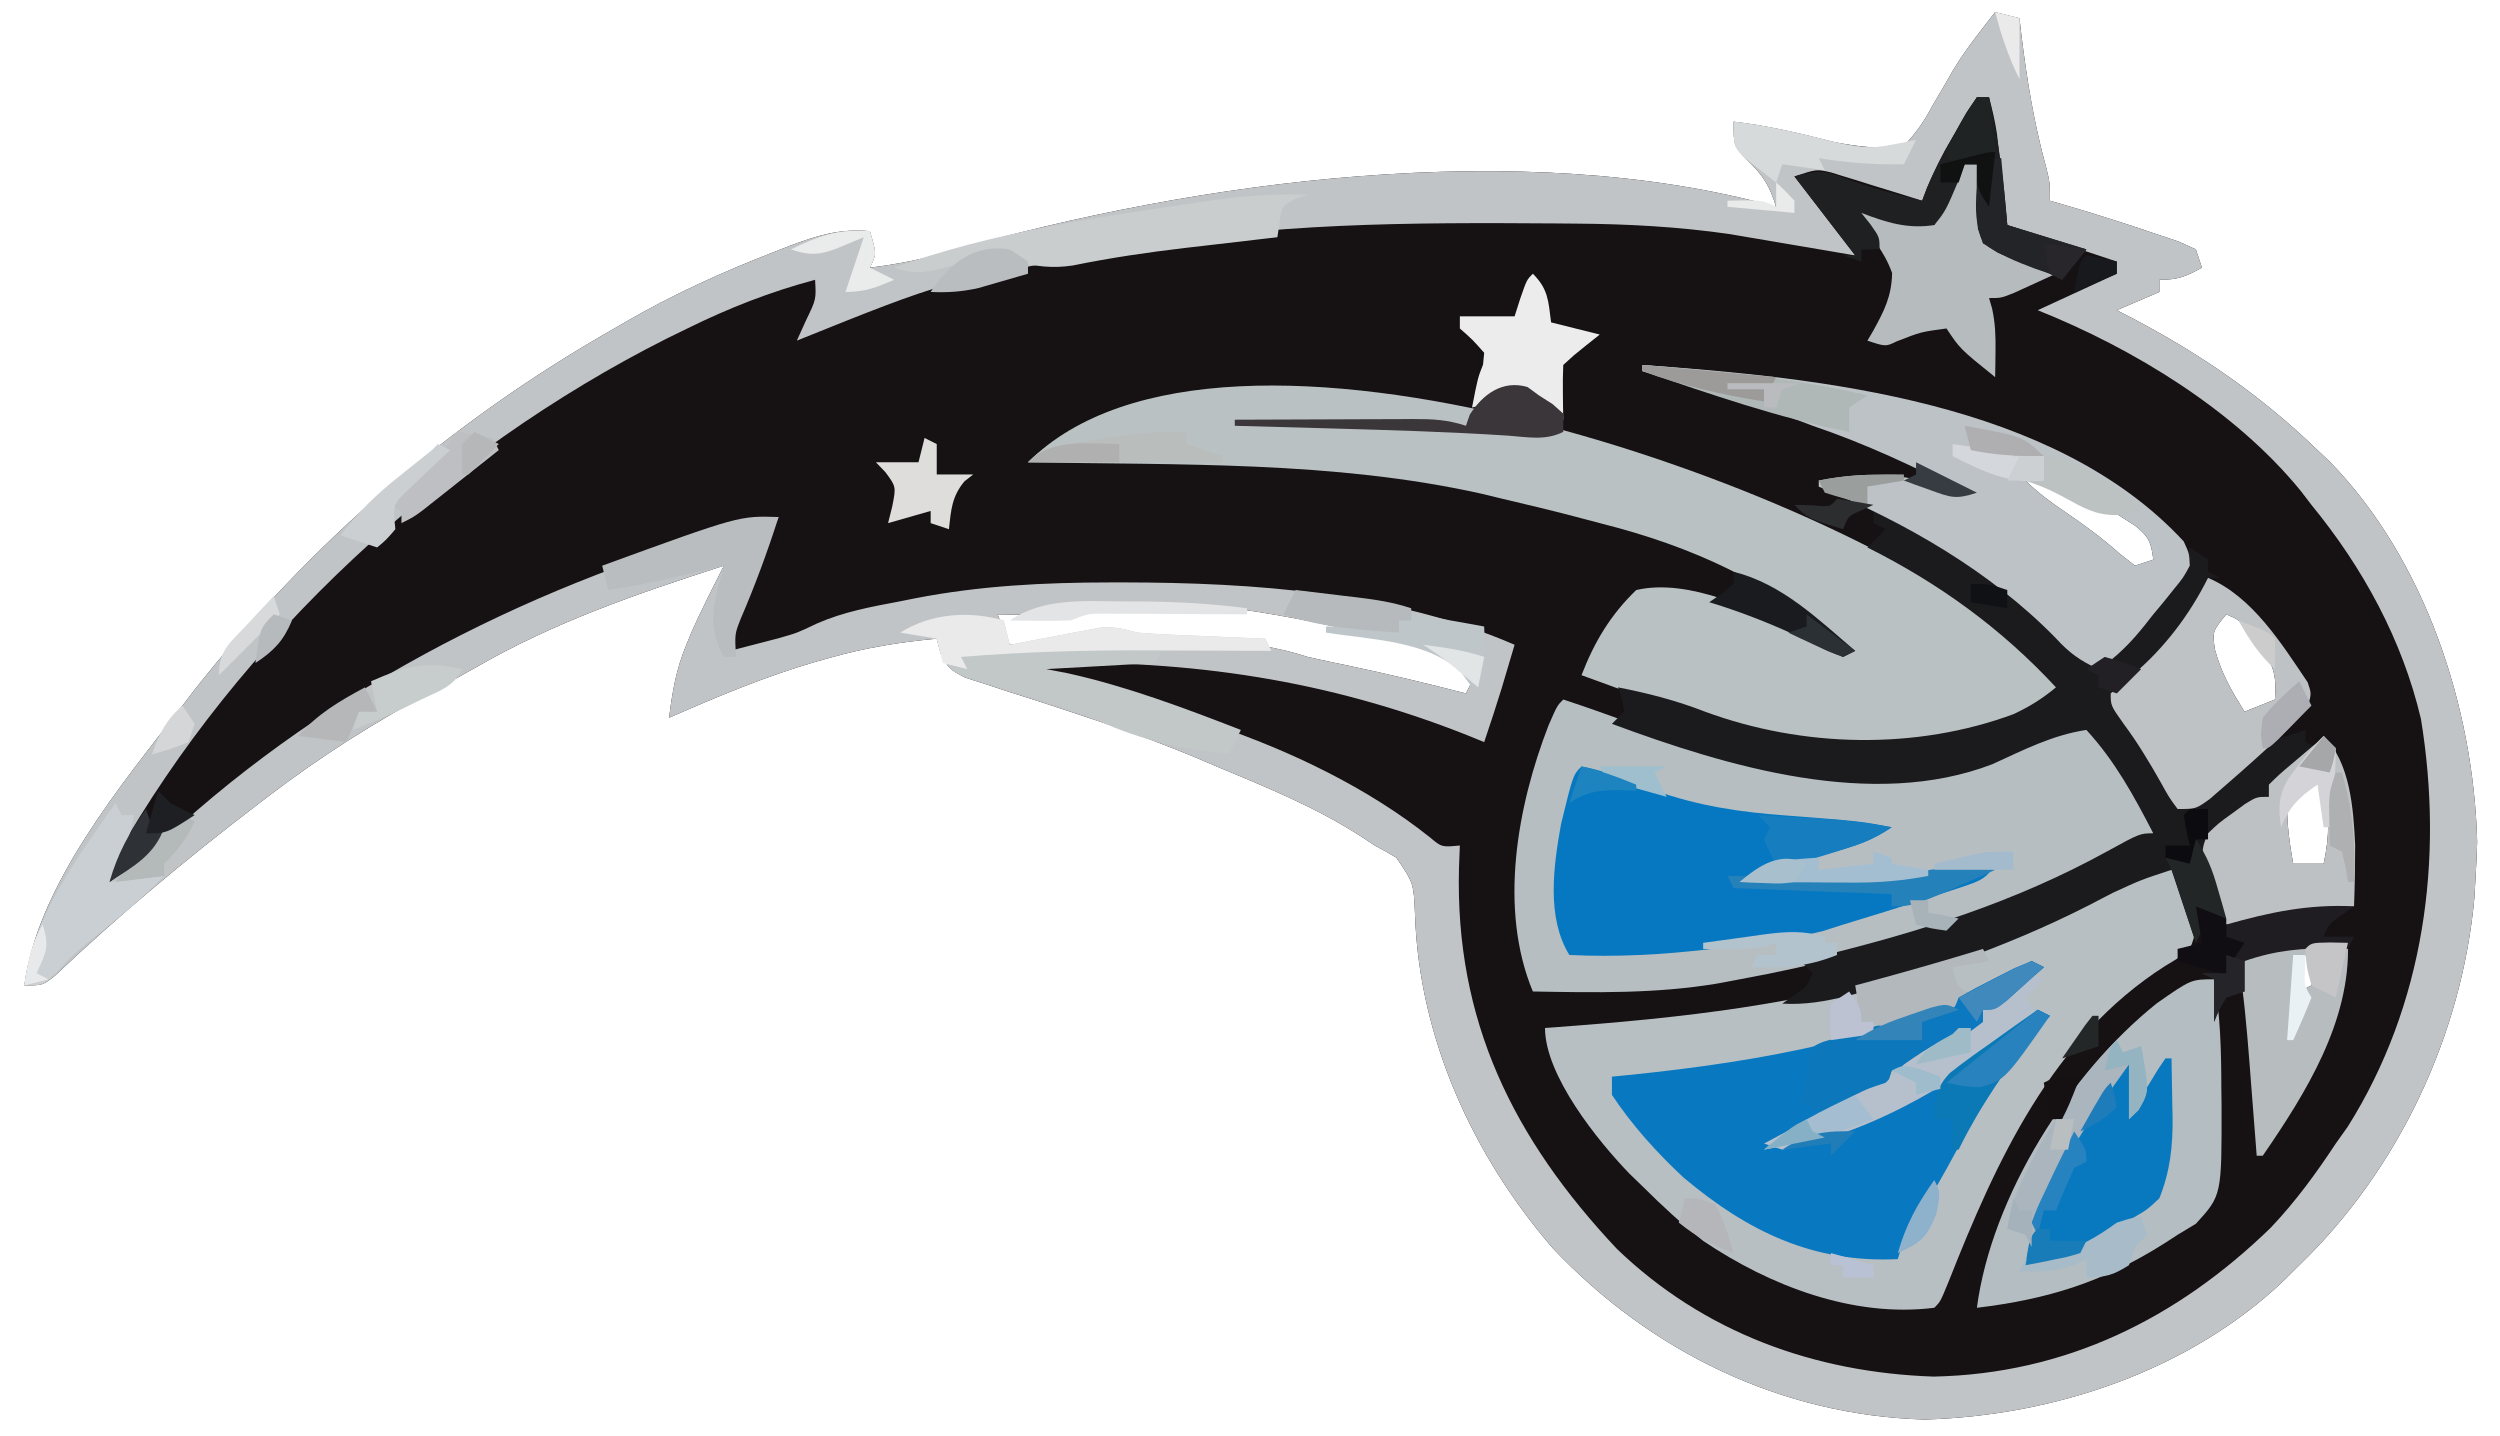 <?xml version="1.0" encoding="UTF-8"?>
<svg version="1.1" xmlns="http://www.w3.org/2000/svg" width="411" height="236">
<path d="M0 0 C1.98 0.495 1.98 0.495 4 1 C4.11 1.944 4.219 2.887 4.332 3.859 C5.248 11.28 6.42 18.383 8.414 25.609 C9 28 9 28 9 31 C9.559 31.159 10.119 31.317 10.695 31.48 C16.024 33.031 21.309 34.711 26.562 36.5 C27.76 36.902 28.958 37.304 30.191 37.719 C31.118 38.142 32.045 38.564 33 39 C33.33 39.99 33.66 40.98 34 42 C31.353 43.461 30.106 44 27 44 C27 44.66 27 45.32 27 46 C24.69 46.99 22.38 47.98 20 49 C20.822 49.424 21.645 49.848 22.492 50.285 C33.858 56.257 43.72 63.042 53 72 C53.678 72.641 54.356 73.281 55.055 73.941 C70.713 90.008 78.661 114.347 79.25 136.375 C79.198 138.251 79.112 140.126 79 142 C78.932 143.178 78.863 144.356 78.793 145.57 C76.754 168.116 66.284 190.341 50 206 C49.175 206.821 48.35 207.642 47.5 208.488 C31.929 223.335 9.779 230.75 -11.562 231.375 C-35.158 230.704 -56.606 220.241 -72.688 203.25 C-85.883 188.004 -94.719 168.554 -95.375 148.312 C-95.593 143.198 -95.593 143.198 -98.438 139 C-99.602 138.293 -100.793 137.63 -102 137 C-102.679 136.549 -103.359 136.098 -104.059 135.633 C-111.556 130.752 -119.774 127.429 -128 124 C-129.103 123.529 -130.207 123.059 -131.344 122.574 C-137.599 119.98 -143.887 117.686 -150.32 115.578 C-151.645 115.139 -152.97 114.7 -154.294 114.261 C-156.948 113.382 -159.608 112.529 -162.274 111.69 C-163.5 111.286 -164.725 110.881 -165.988 110.465 C-167.097 110.11 -168.206 109.756 -169.349 109.39 C-172 108 -172 108 -173.376 105.346 C-173.582 104.572 -173.788 103.798 -174 103 C-180.038 103.559 -185.67 104.475 -191.5 106.125 C-192.261 106.337 -193.022 106.55 -193.806 106.768 C-202.139 109.186 -210.066 112.515 -218 116 C-217.486 111.76 -216.835 108.006 -215.188 104.062 C-214.872 103.29 -214.556 102.518 -214.23 101.723 C-212.591 98.095 -210.802 94.549 -209 91 C-223.257 95.602 -236.976 100.294 -249.959 107.832 C-252.133 109.076 -254.332 110.261 -256.543 111.438 C-266.242 116.632 -275.264 122.316 -284 129 C-284.866 129.659 -284.866 129.659 -285.749 130.332 C-297.279 139.157 -308.44 148.424 -318.977 158.418 C-321 160 -321 160 -324 160 C-321.767 143.349 -308.007 126.989 -298 114 C-297.357 113.16 -296.714 112.319 -296.051 111.453 C-276.921 87.208 -253.834 67.239 -227 52 C-226.413 51.659 -225.826 51.317 -225.222 50.966 C-217.396 46.43 -209.371 42.774 -200.938 39.5 C-200.045 39.149 -199.152 38.799 -198.232 38.437 C-193.672 36.725 -189.954 35.545 -185 36 C-183.875 39.75 -183.875 39.75 -185 42 C-180.555 41.466 -176.422 40.629 -172.106 39.388 C-131.225 27.696 -77.69 20.395 -36 32 C-37.065 28.613 -38.041 26.96 -40.625 24.438 C-43 22 -43 22 -43 18 C-37.327 18.66 -31.91 19.961 -26.379 21.379 C-22.215 22.144 -19.235 22.542 -15 22 C-12.937 19.741 -11.771 18.124 -10.375 15.5 C-9.626 14.215 -8.875 12.931 -8.121 11.648 C-7.764 11.023 -7.407 10.397 -7.039 9.753 C-4.983 6.283 -2.476 3.175 0 0 Z M4 76 C6.368 78.545 8.941 80.425 11.812 82.375 C14.845 84.453 17.705 86.542 20.438 89 C21.283 89.66 22.129 90.32 23 91 C23.99 90.67 24.98 90.34 26 90 C25.662 87.197 25.281 86.223 23.031 84.438 C14.026 78.671 14.026 78.671 4 76 Z M-152 99 C-154.061 99.069 -156.125 99.085 -158.188 99.062 C-159.818 99.049 -159.818 99.049 -161.48 99.035 C-162.312 99.024 -163.143 99.012 -164 99 C-163.34 100.65 -162.68 102.3 -162 104 C-161.091 103.909 -161.091 103.909 -160.164 103.816 C-158.405 103.641 -156.646 103.466 -154.887 103.293 C-152.971 103.099 -151.057 102.893 -149.145 102.676 C-148.251 102.577 -147.358 102.477 -146.438 102.375 C-145.198 102.232 -145.198 102.232 -143.934 102.086 C-142.976 102.043 -142.976 102.043 -142 102 C-141.67 102.33 -141.34 102.66 -141 103 C-139.522 103.133 -138.038 103.203 -136.555 103.246 C-135.642 103.279 -134.729 103.312 -133.789 103.346 C-131.87 103.406 -129.951 103.464 -128.031 103.518 C-122.688 103.716 -118.122 104.332 -113 106 C-110.775 106.499 -108.546 106.978 -106.312 107.438 C-99.831 108.799 -93.412 110.344 -87 112 C-86.67 111.34 -86.34 110.68 -86 110 C-90.561 103.749 -96.722 103.339 -104 102 C-105.203 101.732 -106.405 101.464 -107.645 101.188 C-120.576 98.422 -139.387 94.796 -152 99 Z M38 99 C35.718 101.781 35.718 101.781 36.125 104.75 C37.189 108.702 38.847 111.528 41 115 C42.65 114.34 44.3 113.68 46 113 C46.332 108.873 45.696 106.973 43.125 103.75 C42.591 103.064 42.058 102.378 41.508 101.672 C40.086 99.891 40.086 99.891 38 99 Z M52 126 C49.73 127.344 49.73 127.344 48 130 C47.941 133.401 48.413 136.656 49 140 C50.65 140 52.3 140 54 140 C55.013 135.384 54.998 131.629 54 127 C53.34 126.67 52.68 126.34 52 126 Z M51 155 C50.67 156.98 50.34 158.96 50 161 C50.66 160.67 51.32 160.34 52 160 C52.656 157.473 52.656 157.473 53 155 C52.34 155 51.68 155 51 155 Z " fill="#161112" transform="translate(328,2)"/>
<path d="M0 0 C1.98 0.495 1.98 0.495 4 1 C4.11 1.944 4.219 2.887 4.332 3.859 C5.248 11.28 6.42 18.383 8.414 25.609 C9 28 9 28 9 31 C9.559 31.159 10.119 31.317 10.695 31.48 C16.024 33.031 21.309 34.711 26.562 36.5 C27.76 36.902 28.958 37.304 30.191 37.719 C31.118 38.142 32.045 38.564 33 39 C33.33 39.99 33.66 40.98 34 42 C31.353 43.461 30.106 44 27 44 C27 44.66 27 45.32 27 46 C24.69 46.99 22.38 47.98 20 49 C20.822 49.424 21.645 49.848 22.492 50.285 C33.858 56.257 43.72 63.042 53 72 C53.678 72.641 54.356 73.281 55.055 73.941 C70.713 90.008 78.661 114.347 79.25 136.375 C79.198 138.251 79.112 140.126 79 142 C78.932 143.178 78.863 144.356 78.793 145.57 C76.754 168.116 66.284 190.341 50 206 C49.175 206.821 48.35 207.642 47.5 208.488 C31.929 223.335 9.779 230.75 -11.562 231.375 C-35.158 230.704 -56.606 220.241 -72.688 203.25 C-85.883 188.004 -94.719 168.554 -95.375 148.312 C-95.593 143.198 -95.593 143.198 -98.438 139 C-99.602 138.293 -100.793 137.63 -102 137 C-102.679 136.549 -103.359 136.098 -104.059 135.633 C-111.556 130.752 -119.774 127.429 -128 124 C-129.103 123.529 -130.207 123.059 -131.344 122.574 C-137.599 119.98 -143.887 117.686 -150.32 115.578 C-151.645 115.139 -152.97 114.7 -154.294 114.261 C-156.948 113.382 -159.608 112.529 -162.274 111.69 C-163.5 111.286 -164.725 110.881 -165.988 110.465 C-167.097 110.11 -168.206 109.756 -169.349 109.39 C-172 108 -172 108 -173.376 105.346 C-173.582 104.572 -173.788 103.798 -174 103 C-180.038 103.559 -185.67 104.475 -191.5 106.125 C-192.261 106.337 -193.022 106.55 -193.806 106.768 C-202.139 109.186 -210.066 112.515 -218 116 C-217.486 111.76 -216.835 108.006 -215.188 104.062 C-214.872 103.29 -214.556 102.518 -214.23 101.723 C-212.591 98.095 -210.802 94.549 -209 91 C-223.257 95.602 -236.976 100.294 -249.959 107.832 C-252.133 109.076 -254.332 110.261 -256.543 111.438 C-266.242 116.632 -275.264 122.316 -284 129 C-284.866 129.659 -284.866 129.659 -285.749 130.332 C-297.279 139.157 -308.44 148.424 -318.977 158.418 C-321 160 -321 160 -324 160 C-321.767 143.349 -308.007 126.989 -298 114 C-297.357 113.16 -296.714 112.319 -296.051 111.453 C-276.921 87.208 -253.834 67.239 -227 52 C-226.413 51.659 -225.826 51.317 -225.222 50.966 C-217.396 46.43 -209.371 42.774 -200.938 39.5 C-200.045 39.149 -199.152 38.799 -198.232 38.437 C-193.672 36.725 -189.954 35.545 -185 36 C-183.875 39.75 -183.875 39.75 -185 42 C-180.555 41.466 -176.422 40.629 -172.106 39.388 C-131.225 27.696 -77.69 20.395 -36 32 C-37.065 28.613 -38.041 26.96 -40.625 24.438 C-43 22 -43 22 -43 18 C-37.327 18.66 -31.91 19.961 -26.379 21.379 C-22.215 22.144 -19.235 22.542 -15 22 C-12.937 19.741 -11.771 18.124 -10.375 15.5 C-9.626 14.215 -8.875 12.931 -8.121 11.648 C-7.764 11.023 -7.407 10.397 -7.039 9.753 C-4.983 6.283 -2.476 3.175 0 0 Z M-3 14 C-4.76 16.535 -4.76 16.535 -6.5 19.688 C-7.108 20.743 -7.717 21.799 -8.344 22.887 C-9.764 25.556 -10.95 28.169 -12 31 C-13.771 30.441 -13.771 30.441 -15.578 29.871 C-17.135 29.393 -18.693 28.915 -20.25 28.438 C-21.027 28.191 -21.805 27.944 -22.605 27.689 C-23.36 27.461 -24.114 27.232 -24.891 26.996 C-25.582 26.781 -26.273 26.567 -26.985 26.345 C-29.347 25.801 -29.347 25.801 -33 27 C-29.7 31.29 -26.4 35.58 -23 40 C-24.616 39.723 -26.233 39.446 -27.898 39.16 C-30.057 38.794 -32.216 38.428 -34.375 38.062 C-35.966 37.789 -35.966 37.789 -37.59 37.51 C-39.166 37.244 -39.166 37.244 -40.773 36.973 C-41.727 36.81 -42.68 36.648 -43.662 36.481 C-52.09 35.267 -60.407 34.823 -68.918 34.762 C-70.041 34.752 -71.165 34.742 -72.322 34.732 C-96.199 34.568 -119.472 34.581 -143 39 C-144.054 39.187 -145.109 39.374 -146.195 39.567 C-172.467 44.125 -172.467 44.125 -197 54 C-196.505 52.907 -196.01 51.814 -195.5 50.688 C-193.812 47.2 -193.812 47.2 -194 44 C-201.382 45.97 -208.151 48.624 -215 52 C-216.11 52.543 -217.22 53.085 -218.363 53.645 C-255.06 72.121 -288.794 103.15 -309 139 C-309.747 141.237 -309.747 141.237 -310 143 C-305.839 140.007 -301.875 136.935 -298.125 133.438 C-270.599 108.845 -235.618 91.929 -200 83 C-200.242 83.56 -200.485 84.12 -200.734 84.697 C-201.829 87.233 -202.914 89.773 -204 92.312 C-204.572 93.634 -204.572 93.634 -205.156 94.982 C-205.517 95.83 -205.878 96.678 -206.25 97.551 C-206.585 98.331 -206.92 99.111 -207.266 99.915 C-208.166 102.103 -208.166 102.103 -208 105 C-206.311 104.569 -204.624 104.13 -202.938 103.688 C-201.998 103.444 -201.058 103.2 -200.09 102.949 C-196.922 102.047 -196.922 102.047 -193.746 100.527 C-189.357 98.592 -184.819 97.76 -180.125 96.875 C-178.855 96.622 -178.855 96.622 -177.559 96.363 C-166.833 94.277 -156.351 93.759 -145.438 93.75 C-144.347 93.749 -144.347 93.749 -143.235 93.748 C-121.865 93.779 -98.858 95.364 -79 104 C-79.457 105.542 -79.916 107.084 -80.375 108.625 C-80.63 109.484 -80.885 110.342 -81.148 111.227 C-82.052 114.168 -83.017 117.085 -84 120 C-84.923 119.625 -85.846 119.25 -86.797 118.863 C-109.767 109.755 -132.391 106.471 -157 107 C-156.67 107.66 -156.34 108.32 -156 109 C-153.971 109.455 -151.94 109.901 -149.902 110.316 C-144.48 111.593 -139.245 113.47 -133.993 115.31 C-132.074 115.974 -130.145 116.607 -128.215 117.238 C-115.91 121.404 -103.094 127.532 -92.911 135.669 C-90.978 137.286 -90.978 137.286 -88 137 C-88.046 138.198 -88.093 139.395 -88.141 140.629 C-88.824 165.796 -79.223 185.198 -62.188 203.312 C-47.869 217.094 -29.708 223.651 -10.125 224.312 C11.585 223.877 29.922 214.79 45.305 199.84 C49.375 195.552 52.75 190.926 56 186 C56.648 185.087 57.297 184.175 57.965 183.234 C70.562 163.214 73.789 139.288 70 116.188 C66.933 103.157 60.445 91.304 52 81 C51.149 79.888 51.149 79.888 50.281 78.754 C39.497 65.486 22.727 55.291 7 49 C11.29 47.02 15.58 45.04 20 43 C20 42.34 20 41.68 20 41 C14.06 39.02 8.12 37.04 2 35 C1.062 26.75 1.062 26.75 0.774 24.171 C0.695 23.491 0.616 22.81 0.535 22.109 C0.457 21.418 0.378 20.727 0.297 20.015 C-0.005 17.963 -0.464 16.002 -1 14 C-1.66 14 -2.32 14 -3 14 Z M-152 99 C-154.061 99.069 -156.125 99.085 -158.188 99.062 C-159.818 99.049 -159.818 99.049 -161.48 99.035 C-162.312 99.024 -163.143 99.012 -164 99 C-163.34 100.65 -162.68 102.3 -162 104 C-161.091 103.909 -161.091 103.909 -160.164 103.816 C-158.405 103.641 -156.646 103.466 -154.887 103.293 C-152.971 103.099 -151.057 102.893 -149.145 102.676 C-148.251 102.577 -147.358 102.477 -146.438 102.375 C-145.198 102.232 -145.198 102.232 -143.934 102.086 C-142.976 102.043 -142.976 102.043 -142 102 C-141.67 102.33 -141.34 102.66 -141 103 C-139.522 103.133 -138.038 103.203 -136.555 103.246 C-135.642 103.279 -134.729 103.312 -133.789 103.346 C-131.87 103.406 -129.951 103.464 -128.031 103.518 C-122.688 103.716 -118.122 104.332 -113 106 C-110.775 106.499 -108.546 106.978 -106.312 107.438 C-99.831 108.799 -93.412 110.344 -87 112 C-86.67 111.34 -86.34 110.68 -86 110 C-90.561 103.749 -96.722 103.339 -104 102 C-105.203 101.732 -106.405 101.464 -107.645 101.188 C-120.576 98.422 -139.387 94.796 -152 99 Z " fill="#C1C4C6" transform="translate(328,2)"/>
<path d="M0 0 C0.984 1.926 0.984 1.926 1.75 4.312 C2.144 5.482 2.144 5.482 2.547 6.676 C3.054 9.278 3.071 10.577 2 13 C0.215 14.457 0.215 14.457 -2.062 15.812 C-20.662 27.684 -29.791 47.804 -37.652 67.711 C-39 71 -39 71 -40 72 C-53.35 73.663 -67.034 68.395 -78 61 C-81.549 58.198 -84.798 55.191 -88 52 C-88.7 51.323 -89.4 50.646 -90.121 49.949 C-95.283 44.606 -104 33.837 -104 26 C-103.067 25.933 -103.067 25.933 -102.114 25.864 C-81.507 24.346 -61.777 22.154 -42 16 C-40.889 15.658 -39.778 15.317 -38.633 14.965 C-27.868 11.512 -17.78 7.137 -7.987 1.503 C-3.321 -1.107 -3.321 -1.107 0 0 Z " fill="#B7BFC3" transform="translate(358,143)"/>
<path d="M0 0 C3.922 1.279 7.791 2.666 11.656 4.107 C32.067 11.593 54.532 16.716 75.25 7.438 C78.848 5.834 82.105 4.633 86 4 C97 16.096 97 16.096 97 22 C75.284 34.205 53.477 41.524 29 46 C27.175 46.344 27.175 46.344 25.312 46.695 C15.23 48.384 5.187 48.184 -5 48 C-10.664 34.388 -7.55 17.479 -2.41 4.227 C-1 1 -1 1 0 0 Z " fill="#B6BEC2" transform="translate(257,115)"/>
<path d="M0 0 C3.503 3.064 6.402 6.359 9.297 9.981 C7.844 10.763 6.384 11.531 4.922 12.293 C4.11 12.723 3.298 13.152 2.461 13.594 C-5.306 16.998 -12.422 18.496 -20.891 18.356 C-21.81 18.344 -22.729 18.333 -23.676 18.321 C-40.058 17.932 -54.47 12.566 -69.703 6.981 C-67.592 1.522 -64.951 -2.927 -60.703 -7.019 C-51.956 -9.038 -41.227 -3.574 -33.332 -0.105 C-31.113 0.812 -29.045 1.483 -26.703 1.981 C-38.989 -8.42 -51.303 -14.137 -66.703 -18.019 C-68.073 -18.38 -69.443 -18.742 -70.812 -19.105 C-74.763 -20.138 -78.728 -21.087 -82.703 -22.019 C-83.856 -22.297 -85.008 -22.576 -86.195 -22.863 C-110.477 -28.271 -135.952 -27.554 -160.703 -28.019 C-128.524 -60.198 -27.754 -23.418 0 0 Z " fill="#BAC1C3" transform="translate(329.703,104.019)"/>
<path d="M0 0 C13.705 4.169 25.141 14.923 35 25 C37.958 24.292 37.958 24.292 41 23 C41.701 21.685 42.364 20.348 43 19 C44.132 17.657 45.301 16.345 46.5 15.062 C49.088 12.184 50.933 9.795 52 6 C52.99 6.66 53.98 7.32 55 8 C55 8.66 55 9.32 55 10 C55.99 10.495 55.99 10.495 57 11 C56.34 11 55.68 11 55 11 C54.794 11.66 54.587 12.32 54.375 13 C51.33 19.644 46.371 25.117 41 30 C40.34 30 39.68 30 39 30 C39.71 31.036 40.421 32.073 41.152 33.141 C42.081 34.51 43.009 35.88 43.938 37.25 C44.406 37.932 44.875 38.614 45.357 39.316 C45.805 39.98 46.253 40.644 46.715 41.328 C47.129 41.936 47.542 42.543 47.969 43.169 C49.057 45.101 49.563 46.834 50 49 C53.419 47.184 56.153 45.026 59 42.438 C61.876 39.865 64.231 38.077 68 37 C68.99 36.67 69.98 36.34 71 36 C71 36.66 71 37.32 71 38 C71.66 38.33 72.32 38.66 73 39 C72.048 40.006 71.088 41.005 70.125 42 C69.591 42.557 69.058 43.114 68.508 43.688 C67 45 67 45 65 45 C65 45.66 65 46.32 65 47 C62.812 48.727 62.812 48.727 60 50.625 C59.072 51.257 58.144 51.888 57.188 52.539 C56.466 53.021 55.744 53.503 55 54 C55.608 57.128 56.277 60.224 57.062 63.312 C57.372 64.529 57.681 65.746 58 67 C56.02 66.505 56.02 66.505 54 66 C54.33 66.33 54.66 66.66 55 67 C54.01 68.98 54.01 68.98 53 71 C51.68 67.04 50.36 63.08 49 59 C43.997 60.638 43.997 60.638 39.371 62.77 C38.735 63.099 38.099 63.428 37.443 63.767 C36.45 64.284 36.45 64.284 35.438 64.812 C28.453 68.381 21.377 71.325 14 74 C13.334 74.273 12.667 74.547 11.98 74.828 C7.375 76.714 2.625 77.955 -2.188 79.188 C-2.878 79.367 -3.568 79.546 -4.279 79.731 C-7.924 80.635 -11.242 81.212 -15 81 C-14.361 80.546 -13.721 80.093 -13.062 79.625 C-10.903 78.161 -10.903 78.161 -10 76 C-10.99 75.01 -10.99 75.01 -12 74 C-10.961 73.746 -9.922 73.492 -8.852 73.23 C7.82 69.13 23.343 64.263 38.44 55.947 C43.811 53 43.811 53 46 53 C42.805 46.829 39.717 41.133 35 36 C29.422 36.842 24.663 39.297 19.57 41.625 C-0.186 49.233 -24.11 42.001 -43 35 C-42.34 34.34 -41.68 33.68 -41 33 C-41.319 30.892 -41.319 30.892 -42 29 C-37.017 29.98 -32.422 31.156 -27.688 33 C-11.612 38.926 7 39.351 23.066 33.387 C25.692 32.146 27.778 30.853 30 29 C21.026 19.313 10.786 11.916 -1 6 C-0.01 5.01 0.98 4.02 2 3 C1.34 2.67 0.68 2.34 0 2 C0 1.34 0 0.68 0 0 Z " fill="#1B1B1E" transform="translate(308,84)"/>
<path d="M0 0 C0.99 0.495 0.99 0.495 2 1 C0.714 2.173 -0.579 3.338 -1.875 4.5 C-2.594 5.15 -3.314 5.799 -4.055 6.469 C-6 8 -6 8 -8 8 C-8 8.66 -8 9.32 -8 10 C-9.975 11.445 -11.913 12.736 -14 14 C-14.623 14.379 -15.245 14.758 -15.887 15.148 C-20.71 18 -20.71 18 -23 18 C-23.495 19.485 -23.495 19.485 -24 21 C-25.674 22.075 -25.674 22.075 -27.816 23.043 C-28.58 23.394 -29.344 23.746 -30.131 24.107 C-30.933 24.464 -31.736 24.82 -32.562 25.188 C-33.369 25.556 -34.175 25.924 -35.006 26.303 C-37 27.211 -38.998 28.11 -41 29 C-25.652 29 -10.233 17.387 1 8 C1.99 8.495 1.99 8.495 3 9 C2.455 9.608 1.909 10.217 1.348 10.844 C-4.912 18.12 -9.448 25.731 -13.982 34.146 C-15.84 37.529 -17.874 40.803 -19.906 44.082 C-21.145 46.109 -21.145 46.109 -22 49 C-35.944 49.675 -46.732 44.426 -57.234 35.582 C-61.632 31.477 -65.667 27.019 -69 22 C-69 21.01 -69 20.02 -69 19 C-67.993 18.902 -66.986 18.804 -65.949 18.703 C-44.98 16.529 -21.363 12.653 -3 1.688 C-2.01 1.131 -1.02 0.574 0 0 Z " fill="#0878C0" transform="translate(334,158)"/>
<path d="M0 0 C29.244 2.083 67.679 5.951 89 29 C89.914 30.988 89.914 30.988 90 33 C88.961 34.93 88.961 34.93 87.375 36.875 C86.818 37.567 86.261 38.259 85.688 38.973 C85.131 39.642 84.574 40.311 84 41 C83.546 41.576 83.093 42.152 82.625 42.746 C80.336 45.614 78.057 47.962 75 50 C72.052 48.685 70.162 47.319 68 44.938 C57.188 33.873 43.206 25.878 29 20 C29 19.67 29 19.34 29 19 C37.928 17.214 44.504 18.075 53 21 C44.813 16.745 36.752 12.974 28 10 C26.291 9.356 24.583 8.71 22.875 8.062 C15.373 5.322 7.675 3.195 0 1 C0 0.67 0 0.34 0 0 Z M62 18 C64.368 20.545 66.941 22.425 69.812 24.375 C72.845 26.453 75.705 28.542 78.438 31 C79.283 31.66 80.129 32.32 81 33 C81.99 32.67 82.98 32.34 84 32 C83.662 29.197 83.281 28.223 81.031 26.438 C72.026 20.671 72.026 20.671 62 18 Z " fill="#BCC2C5" transform="translate(270,60)"/>
<path d="M0 0 C1.035 5.978 1.183 11.815 1.188 17.875 C1.2 18.817 1.212 19.76 1.225 20.73 C1.255 35.533 1.255 35.533 -3 40.188 C-3.99 40.786 -4.98 41.384 -6 42 C-6.726 42.471 -7.451 42.941 -8.199 43.426 C-18.155 49.724 -27.309 52.607 -39 54 C-36.573 35.634 -23.715 15.351 -9.406 3.93 C-3.777 0 -3.777 0 0 0 Z " fill="#B4BDC2" transform="translate(364,161)"/>
<path d="M0 0 C4.17 0.762 8.096 2.481 12.051 3.965 C19.28 6.502 25.96 7.505 33.562 8.062 C45.861 9.007 45.861 9.007 51 10 C48.265 11.823 46.425 12.602 43.332 13.508 C42.439 13.772 41.547 14.036 40.627 14.309 C39.698 14.578 38.769 14.847 37.812 15.125 C36.872 15.402 35.932 15.679 34.963 15.965 C32.643 16.648 30.322 17.326 28 18 C41.503 18.233 54.632 18.01 68 16 C66.596 18.807 64.623 19.069 61.781 20.078 C56.18 21.935 50.552 23.713 44.904 25.421 C43.173 25.947 41.449 26.498 39.727 27.051 C34.673 28.338 29.609 28.992 24.438 29.625 C23.378 29.757 22.318 29.889 21.227 30.025 C13.435 30.944 5.848 31.373 -2 31 C-5.812 24.804 -4.598 16.314 -3.359 9.449 C-1.391 1.391 -1.391 1.391 0 0 Z " fill="#0678C1" transform="translate(260,126)"/>
<path d="M0 0 C7.303 3.09 12.073 10.791 16.383 17.176 C17 19 17 19 16.48 20.887 C14.418 23.831 11.861 26.128 9.188 28.5 C8.405 29.21 8.405 29.21 7.607 29.934 C6.085 31.306 4.547 32.657 3 34 C2.109 34.773 1.219 35.547 0.301 36.344 C-2 38 -2 38 -5 38 C-6.43 36.059 -6.43 36.059 -7.875 33.438 C-9.738 30.155 -11.621 27.028 -13.875 24 C-16 21 -16 21 -16 19 C-14.854 17.952 -13.656 16.962 -12.438 16 C-7.208 11.58 -3.067 6.135 0 0 Z M3 6 C0.718 8.781 0.718 8.781 1.125 11.75 C2.189 15.702 3.847 18.528 6 22 C7.65 21.34 9.3 20.68 11 20 C11.332 15.873 10.696 13.973 8.125 10.75 C7.591 10.064 7.058 9.378 6.508 8.672 C5.086 6.891 5.086 6.891 3 6 Z " fill="#BEC2C5" transform="translate(363,95)"/>
<path d="M0 0 C0.66 0 1.32 0 2 0 C2.33 4.29 2.66 8.58 3 13 C4.609 13.454 6.218 13.908 7.875 14.375 C12.75 15.75 12.75 15.75 15 18 C13.544 18.671 12.085 19.337 10.625 20 C9.813 20.371 9.001 20.742 8.164 21.125 C6 22 6 22 4 22 C4.246 22.843 4.246 22.843 4.496 23.703 C5.029 26.131 5.099 28.269 5.062 30.75 C5.053 31.549 5.044 32.348 5.035 33.172 C5.024 33.775 5.012 34.378 5 35 C-0.75 30.375 -0.75 30.375 -3 27 C-7.239 27.574 -7.239 27.574 -11.188 29.125 C-13 30 -13 30 -16 29 C-15.7 28.492 -15.399 27.984 -15.09 27.461 C-13.243 24.117 -12.015 21.743 -11.938 17.875 C-13.329 14.11 -15.274 11.936 -18 9 C-17.67 8.34 -17.34 7.68 -17 7 C-11.06 8.485 -11.06 8.485 -5 10 C-4.34 8.35 -3.68 6.7 -3 5 C-1.5 2.188 -1.5 2.188 0 0 Z " fill="#B6BBBD" transform="translate(323,27)"/>
<path d="M0 0 C0.33 1.32 0.66 2.64 1 4 C2.181 3.772 3.362 3.544 4.578 3.309 C6.135 3.018 7.693 2.727 9.25 2.438 C10.027 2.286 10.805 2.135 11.605 1.979 C12.36 1.84 13.114 1.701 13.891 1.559 C14.582 1.428 15.273 1.297 15.985 1.162 C18.244 0.98 19.822 1.412 22 2 C23.659 2.143 25.321 2.245 26.984 2.316 C28.386 2.379 28.386 2.379 29.816 2.443 C30.784 2.483 31.753 2.522 32.75 2.562 C33.734 2.606 34.717 2.649 35.73 2.693 C38.154 2.799 40.577 2.901 43 3 C43.495 3.99 43.495 3.99 44 5 C38.06 5 32.12 5 26 5 C25.67 5.66 25.34 6.32 25 7 C19.06 7.33 13.12 7.66 7 8 C8.176 8.227 9.351 8.454 10.562 8.688 C20.267 10.837 29.746 14.412 39 18 C38.34 19.32 37.68 20.64 37 22 C29.276 21.165 22.667 19.716 15.602 16.488 C12.623 15.257 9.721 14.246 6.648 13.293 C5.699 12.996 4.75 12.699 3.771 12.393 C1.863 11.805 -0.049 11.232 -1.967 10.675 C-8.692 8.578 -8.692 8.578 -10.422 5.332 C-10.708 4.178 -10.708 4.178 -11 3 C-14.053 2.102 -14.053 2.102 -17 2 C-11.888 -1.195 -5.705 -1.604 0 0 Z " fill="#C2C7C8" transform="translate(165,102)"/>
<path d="M0 0 C0.976 2.928 1.082 4.956 1 8 C1.349 7.423 1.699 6.845 2.059 6.25 C2.741 5.136 2.741 5.136 3.438 4 C3.89 3.257 4.342 2.515 4.809 1.75 C5.202 1.173 5.595 0.595 6 0 C6.33 0 6.66 0 7 0 C7.054 2.521 7.094 5.041 7.125 7.562 C7.142 8.267 7.159 8.971 7.176 9.697 C7.22 14.448 6.784 18.523 5 23 C2.977 24.891 2.977 24.891 0.625 26.25 C-0.146 26.709 -0.917 27.168 -1.711 27.641 C-2.466 28.089 -3.222 28.538 -4 29 C-4.657 29.527 -5.315 30.054 -5.992 30.598 C-8.266 32.186 -10.039 32.669 -12.75 33.188 C-13.549 33.346 -14.348 33.505 -15.172 33.668 C-15.775 33.778 -16.378 33.887 -17 34 C-15.269 20.512 -8.275 10.371 0 0 Z " fill="#0879BF" transform="translate(350,174)"/>
<path d="M0 0 C4.391 4.391 4.899 11.946 5.191 17.906 C5.188 21.276 5.134 24.633 5 28 C0.333 28.667 -4.333 29.333 -9 30 C-9.669 30.096 -10.338 30.191 -11.027 30.29 C-12.685 30.526 -14.342 30.763 -16 31 C-16.701 29.255 -17.385 27.504 -18.062 25.75 C-18.445 24.775 -18.828 23.801 -19.223 22.797 C-20.032 19.884 -20.274 18.709 -19 16 C-17.223 14.297 -17.223 14.297 -15.062 12.75 C-14.352 12.229 -13.642 11.708 -12.91 11.172 C-11 10 -11 10 -9 10 C-9 9.34 -9 8.68 -9 8 C-7.285 6.309 -7.285 6.309 -5.062 4.438 C-4.332 3.817 -3.601 3.197 -2.848 2.559 C-2.238 2.044 -1.628 1.53 -1 1 C-0.67 0.67 -0.34 0.34 0 0 Z M-2 7 C-4.27 8.344 -4.27 8.344 -6 11 C-6.059 14.401 -5.587 17.656 -5 21 C-3.35 21 -1.7 21 0 21 C1.013 16.384 0.998 12.629 0 8 C-0.66 7.67 -1.32 7.34 -2 7 Z " fill="#BDC1C4" transform="translate(382,121)"/>
<path d="M0 0 C0.437 12.896 -6.891 24.66 -14 35 C-14.33 35 -14.66 35 -15 35 C-15.083 33.919 -15.083 33.919 -15.168 32.816 C-15.422 29.523 -15.68 26.23 -15.938 22.938 C-16.025 21.804 -16.112 20.67 -16.201 19.502 C-16.637 13.966 -17.117 8.483 -18 3 C-12.39 -0.74 -6.527 -0.114 0 0 Z M-7 2 C-7.33 3.98 -7.66 5.96 -8 8 C-7.34 7.67 -6.68 7.34 -6 7 C-5.344 4.473 -5.344 4.473 -5 2 C-5.66 2 -6.32 2 -7 2 Z " fill="#B7BCBF" transform="translate(386,155)"/>
<path d="M0 0 C0.66 0 1.32 0 2 0 C3.563 6.996 4.45 13.852 5 21 C9.29 22.32 13.58 23.64 18 25 C16.68 26.65 15.36 28.3 14 30 C13.34 29.67 12.68 29.34 12 29 C11.153 28.665 10.306 28.33 9.434 27.984 C8.445 27.577 7.456 27.17 6.438 26.75 C5.446 26.353 4.455 25.956 3.434 25.547 C1 24 1 24 0.164 21.598 C-0.061 18.039 -0.06 14.566 0 11 C-0.66 11 -1.32 11 -2 11 C-2.268 11.722 -2.536 12.444 -2.812 13.188 C-5.118 18.647 -5.118 18.647 -7 21 C-11.411 21.686 -14.881 20.569 -19 19 C-18.505 19.619 -18.01 20.238 -17.5 20.875 C-16 23 -16 23 -16 25 C-16.99 25 -17.98 25 -19 25 C-19 25.66 -19 26.32 -19 27 C-19.99 26.67 -20.98 26.34 -22 26 C-21.34 26 -20.68 26 -20 26 C-23.3 21.71 -26.6 17.42 -30 13 C-25.965 11.991 -25.348 11.947 -21.75 13.312 C-17.538 14.835 -13.358 15.97 -9 17 C-8.742 16.305 -8.484 15.61 -8.219 14.895 C-6.861 11.67 -5.247 8.718 -3.5 5.688 C-2.587 4.085 -2.587 4.085 -1.656 2.449 C-1.11 1.641 -0.563 0.833 0 0 Z " fill="#1F2022" transform="translate(325,16)"/>
<path d="M0 0 C-0.959 0.34 -0.959 0.34 -1.938 0.688 C-4.277 1.842 -4.277 1.842 -4.629 4.582 C-4.813 5.779 -4.813 5.779 -5 7 C-5.7 7.08 -6.399 7.161 -7.12 7.244 C-10.352 7.617 -13.582 7.996 -16.812 8.375 C-17.913 8.501 -19.013 8.628 -20.146 8.758 C-26.375 9.493 -32.508 10.394 -38.655 11.65 C-42.035 12.154 -44.687 11.792 -48 11 C-48.33 10.67 -48.66 10.34 -49 10 C-52.839 10.392 -56.476 11.103 -60.188 12.125 C-63.73 12.938 -64.756 13.021 -68 12 C-51.806 6.132 -34.356 3.678 -17.375 1.188 C-16.542 1.064 -15.708 0.94 -14.85 0.812 C-9.851 0.118 -5.046 -0.11 0 0 Z " fill="#C9CDCE" transform="translate(215,32)"/>
<path d="M0 0 C0.66 0.33 1.32 0.66 2 1 C0.714 2.173 -0.579 3.338 -1.875 4.5 C-2.594 5.15 -3.314 5.799 -4.055 6.469 C-6 8 -6 8 -8 8 C-8 8.66 -8 9.32 -8 10 C-9.975 11.445 -11.913 12.736 -14 14 C-14.623 14.379 -15.245 14.758 -15.887 15.148 C-20.71 18 -20.71 18 -23 18 C-23.33 18.99 -23.66 19.98 -24 21 C-26.808 22.839 -29.774 24.085 -33 25 C-36.062 24.25 -36.062 24.25 -38 23 C-37.835 22.402 -37.67 21.804 -37.5 21.188 C-36.889 18.887 -36.889 18.887 -37 16 C-36 14 -36 14 -34.301 13.286 C-33.21 12.962 -33.21 12.962 -32.098 12.633 C-31.294 12.389 -30.491 12.145 -29.663 11.894 C-28.376 11.513 -28.376 11.513 -27.062 11.125 C-14.63 7.372 -14.63 7.372 -3 1.688 C-2.01 1.131 -1.02 0.574 0 0 Z " fill="#0C78BB" transform="translate(334,158)"/>
<path d="M0 0 C2.565 2.565 2.54 4.477 3 8 C5.64 8.66 8.28 9.32 11 10 C10.196 10.639 9.391 11.279 8.562 11.938 C6.725 13.406 6.725 13.406 5 15 C4.928 16.519 4.916 18.042 4.938 19.562 C4.947 20.389 4.956 21.215 4.965 22.066 C4.976 22.704 4.988 23.343 5 24 C3.02 22.35 1.04 20.7 -1 19 C-2.114 19.464 -2.114 19.464 -3.25 19.938 C-5.507 20.809 -7.645 21.477 -10 22 C-9.055 17.139 -9.055 17.139 -8.188 14.938 C-8.095 13.978 -8.095 13.978 -8 13 C-9.896 10.854 -9.896 10.854 -12 9 C-12 8.34 -12 7.68 -12 7 C-9.03 7 -6.06 7 -3 7 C-2.691 6.031 -2.381 5.061 -2.062 4.062 C-1 1 -1 1 0 0 Z " fill="#EDECEC" transform="translate(252,45)"/>
<path d="M0 0 C0.33 0.66 0.66 1.32 1 2 C1.66 2 2.32 2 3 2 C2.393 6.128 0.962 9.332 -1 13 C3.455 12.505 3.455 12.505 8 12 C4.203 15.94 0.021 19.271 -4.246 22.684 C-7.077 24.979 -7.077 24.979 -9.66 27.785 C-12 30 -12 30 -15 30 C-13.549 18.688 -6.389 9.146 0 0 Z " fill="#C9CFD2" transform="translate(19,132)"/>
<path d="M0 0 C0.66 0.33 1.32 0.66 2 1 C1.01 1.99 0.02 2.98 -1 4 C-0.34 4.99 0.32 5.98 1 7 C-11.213 17.205 -25.119 25.939 -41 29 C-41.99 28.67 -42.98 28.34 -44 28 C-41.231 26.517 -38.46 25.039 -35.688 23.562 C-34.902 23.142 -34.116 22.721 -33.307 22.287 C-32.549 21.884 -31.792 21.481 -31.012 21.066 C-29.967 20.509 -29.967 20.509 -28.901 19.94 C-27 19 -27 19 -24 18 C-22.985 17.015 -21.986 16.014 -21 15 C-16.918 12.122 -12.74 9.629 -8 8 C-8 7.34 -8 6.68 -8 6 C-6.25 4.492 -6.25 4.492 -4 2.875 C-3.257 2.336 -2.515 1.797 -1.75 1.242 C-0.884 0.627 -0.884 0.627 0 0 Z " fill="#B6C0CD" transform="translate(334,160)"/>
<path d="M0 0 C-1.819 5.705 -3.865 11.236 -6.23 16.738 C-7.215 19.233 -7.215 19.233 -7 23 C-7.66 23 -8.32 23 -9 23 C-11.998 17.566 -10.503 13.732 -9 8 C-9.869 8.205 -10.738 8.41 -11.633 8.621 C-12.785 8.891 -13.938 9.16 -15.125 9.438 C-16.262 9.704 -17.399 9.971 -18.57 10.246 C-21.705 10.935 -24.83 11.504 -28 12 C-28.33 10.68 -28.66 9.36 -29 8 C-6.463 -0.216 -6.463 -0.216 0 0 Z " fill="#B9BDBF" transform="translate(128,85)"/>
<path d="M0 0 C0.33 0.66 0.66 1.32 1 2 C1.99 1.67 2.98 1.34 4 1 C5.354 8.385 5.354 8.385 3.562 11.5 C3.047 11.995 2.531 12.49 2 13 C2 10.03 2 7.06 2 4 C-4.768 13.408 -11.263 22.553 -14 34 C-14.33 33.34 -14.66 32.68 -15 32 C-15.99 31.67 -16.98 31.34 -18 31 C-17.388 26.472 -15.58 22.787 -13.438 18.812 C-13.086 18.156 -12.735 17.499 -12.373 16.822 C-8.993 10.681 -4.973 4.973 0 0 Z " fill="#ABB5BE" transform="translate(348,171)"/>
<path d="M0 0 C0.33 1.32 0.66 2.64 1 4 C2.181 3.772 3.362 3.544 4.578 3.309 C6.135 3.018 7.693 2.727 9.25 2.438 C10.027 2.286 10.805 2.135 11.605 1.979 C12.36 1.84 13.114 1.701 13.891 1.559 C14.582 1.428 15.273 1.297 15.985 1.162 C18.244 0.98 19.822 1.412 22 2 C23.659 2.143 25.321 2.245 26.984 2.316 C28.386 2.379 28.386 2.379 29.816 2.443 C30.784 2.483 31.753 2.522 32.75 2.562 C33.734 2.606 34.717 2.649 35.73 2.693 C38.154 2.799 40.577 2.901 43 3 C43.495 3.99 43.495 3.99 44 5 C42.482 4.992 42.482 4.992 40.933 4.984 C37.103 4.966 33.273 4.954 29.443 4.945 C27.8 4.94 26.156 4.933 24.512 4.925 C13.957 4.87 3.523 5.129 -7 6 C-6.67 6.66 -6.34 7.32 -6 8 C-7.32 7.67 -8.64 7.34 -10 7 C-10.33 5.68 -10.66 4.36 -11 3 C-13.97 2.505 -13.97 2.505 -17 2 C-11.888 -1.195 -5.705 -1.604 0 0 Z " fill="#EAEAEB" transform="translate(165,102)"/>
<path d="M0 0 C0.928 0.681 0.928 0.681 1.875 1.375 C2.989 2.087 2.989 2.087 4.125 2.812 C4.702 3.328 5.28 3.844 5.875 4.375 C5.875 5.365 5.875 6.355 5.875 7.375 C2.927 8.849 0.081 8.236 -3.125 8 C-12.827 7.366 -22.533 7.084 -32.25 6.812 C-33.031 6.79 -33.813 6.768 -34.618 6.746 C-39.12 6.619 -43.623 6.496 -48.125 6.375 C-48.125 6.045 -48.125 5.715 -48.125 5.375 C-43.195 5.35 -38.266 5.332 -33.336 5.32 C-31.659 5.315 -29.982 5.308 -28.305 5.3 C-25.895 5.287 -23.484 5.282 -21.074 5.277 C-20.324 5.272 -19.574 5.267 -18.801 5.262 C-15.635 5.261 -13.152 5.366 -10.125 6.375 C-9.919 5.777 -9.713 5.179 -9.5 4.562 C-7.359 1.157 -4.075 -1.198 0 0 Z " fill="#3A3639" transform="translate(251.125,63.625)"/>
<path d="M0 0 C12.523 0.956 24.753 2.139 37 5 C36.01 5.66 35.02 6.32 34 7 C34 8.32 34 9.64 34 11 C22.397 8.721 11.181 4.794 0 1 C0 0.67 0 0.34 0 0 Z " fill="#AFB7B7" transform="translate(270,60)"/>
<path d="M0 0 C0.33 0.66 0.66 1.32 1 2 C-0.98 2.33 -2.96 2.66 -5 3 C-4.248 6.278 -4.248 6.278 -1 8 C-3.034 8.872 -5.078 9.722 -7.125 10.562 C-8.83 11.276 -8.83 11.276 -10.57 12.004 C-14.229 13.067 -16.348 12.927 -20 12 C-20.33 10.02 -20.66 8.04 -21 6 C-20.322 5.818 -19.644 5.636 -18.945 5.449 C-12.597 3.735 -6.288 1.923 0 0 Z " fill="#B2B8BC" transform="translate(326,156)"/>
<path d="M0 0 C-0.639 0.454 -1.279 0.907 -1.938 1.375 C-4.097 2.839 -4.097 2.839 -5 5 C-3.35 5 -1.7 5 0 5 C-0.33 5.66 -0.66 6.32 -1 7 C-1.641 6.977 -2.281 6.954 -2.941 6.93 C-8.41 6.816 -12.831 7.202 -18 9 C-18 10.65 -18 12.3 -18 14 C-18.99 14.33 -19.98 14.66 -21 15 C-22.209 17 -22.209 17 -23 19 C-23 16.69 -23 14.38 -23 12 C-23.66 11.67 -24.32 11.34 -25 11 C-23.68 11 -22.36 11 -21 11 C-20.783 10.041 -20.783 10.041 -20.562 9.062 C-20 7 -20 7 -19 6 C-19.66 5.67 -20.32 5.34 -21 5 C-21 4.34 -21 3.68 -21 3 C-13.821 0.959 -7.474 -0.374 0 0 Z " fill="#201D22" transform="translate(387,149)"/>
<path d="M0 0 C4.587 0.533 8.951 1.457 13.438 2.562 C21.802 4.694 21.802 4.694 30 3 C29.34 4.32 28.68 5.64 28 7 C23.215 7.098 18.723 6.771 14 6 C14.33 6.66 14.66 7.32 15 8 C12.69 7.67 10.38 7.34 8 7 C7.67 7.99 7.34 8.98 7 10 C5.822 9.098 4.658 8.178 3.5 7.25 C2.85 6.74 2.201 6.229 1.531 5.703 C0 4 0 4 0 0 Z " fill="#D6DADB" transform="translate(285,20)"/>
<path d="M0 0 C2.018 0.293 4.036 0.586 6.055 0.879 C8.081 1.168 8.081 1.168 10 0 C10 0.66 10 1.32 10 2 C10.928 1.876 11.856 1.752 12.812 1.625 C18.998 1.587 25.401 5.584 29.828 9.699 C30.215 10.128 30.602 10.558 31 11 C25.913 12.317 23.532 11.686 19 9.125 C14.89 6.824 11.656 5.653 7 5 C4.58 4.138 2.339 3.076 0 2 C0 1.34 0 0.68 0 0 Z " fill="#BCC2C1" transform="translate(321,73)"/>
<path d="M0 0 C0.66 0.33 1.32 0.66 2 1 C1.42 1.666 0.84 2.333 0.242 3.02 C-5.096 9.318 -9.348 15.596 -13 23 C-13.33 23 -13.66 23 -14 23 C-14 21.35 -14 19.7 -14 18 C-14.99 18 -15.98 18 -17 18 C-17.005 14.809 -16.693 12.71 -14.417 10.38 C-12.306 8.713 -10.15 7.155 -7.938 5.625 C-6.8 4.807 -6.8 4.807 -5.639 3.973 C-3.77 2.633 -1.891 1.31 0 0 Z " fill="#0B79B5" transform="translate(335,166)"/>
<path d="M0 0 C0.66 0.33 1.32 0.66 2 1 C2 2.65 2 4.3 2 6 C3.98 6 5.96 6 8 6 C7.288 6.557 7.288 6.557 6.562 7.125 C4.478 9.626 4.354 11.816 4 15 C3.01 14.67 2.02 14.34 1 14 C1 13.34 1 12.68 1 12 C-1.31 12.66 -3.62 13.32 -6 14 C-5.773 13.092 -5.546 12.185 -5.312 11.25 C-4.674 8.005 -4.674 8.005 -6.438 5.625 C-6.953 5.089 -7.469 4.553 -8 4 C-5.69 4 -3.38 4 -1 4 C-0.67 2.68 -0.34 1.36 0 0 Z " fill="#DEDDDC" transform="translate(152,72)"/>
<path d="M0 0 C1.096 0.195 2.191 0.389 3.32 0.59 C4.163 0.746 5.006 0.902 5.875 1.062 C6.07 7.117 6.07 7.117 5.875 9.062 C5.215 9.723 4.555 10.383 3.875 11.062 C3.318 10.299 2.761 9.536 2.188 8.75 C-3.155 3.33 -12.962 3.229 -20.125 2.062 C-20.125 1.732 -20.125 1.403 -20.125 1.062 C-15.964 0.981 -12.178 1.08 -8.125 2.062 C-8.125 1.403 -8.125 0.743 -8.125 0.062 C-5.214 -1.393 -3.167 -0.573 0 0 Z " fill="#BFC6C9" transform="translate(238.125,101.938)"/>
<path d="M0 0 C0 0.66 0 1.32 0 2 C1.98 2.66 3.96 3.32 6 4 C6 4.33 6 4.66 6 5 C-4.56 5 -15.12 5 -26 5 C-23.773 2.773 -23.076 2.638 -20.078 2.148 C-18.91 1.955 -18.91 1.955 -17.719 1.758 C-16.497 1.568 -16.497 1.568 -15.25 1.375 C-14.051 1.174 -14.051 1.174 -12.828 0.969 C-8.506 0.272 -4.393 -0.156 0 0 Z " fill="#B9BDBC" transform="translate(195,71)"/>
<path d="M0 0 C2.542 0.142 5.083 0.288 7.625 0.438 C8.694 0.496 8.694 0.496 9.785 0.557 C13.918 0.803 17.923 1.235 22 2 C18.828 4.114 16.136 5.02 12.5 6.125 C11.355 6.478 10.211 6.831 9.031 7.195 C6 8 6 8 3 8 C1.938 6.125 1.938 6.125 1 4 C1.33 3.34 1.66 2.68 2 2 C1.34 1.34 0.68 0.68 0 0 Z " fill="#167EBE" transform="translate(289,134)"/>
<path d="M0 0 C7.999 2 13.856 7.777 20 13 C19.01 13.495 19.01 13.495 18 14 C15.945 13.163 13.929 12.228 11.938 11.25 C6.686 8.741 1.561 6.697 -4 5 C-3.34 4.546 -2.68 4.093 -2 3.625 C-1.34 3.089 -0.68 2.553 0 2 C0 1.34 0 0.68 0 0 Z " fill="#191B1F" transform="translate(285,94)"/>
<path d="M0 0 C0.33 0 0.66 0 1 0 C1.33 3.63 1.66 7.26 2 11 C6.29 12.32 10.58 13.64 15 15 C13.68 16.65 12.36 18.3 11 20 C10.34 19.67 9.68 19.34 9 19 C7.73 18.567 7.73 18.567 6.434 18.125 C3.357 16.97 0.715 15.861 -2 14 C-3.243 10.934 -3.306 8.27 -3 5 C-2.34 5 -1.68 5 -1 5 C-0.67 3.35 -0.34 1.7 0 0 Z " fill="#222428" transform="translate(328,26)"/>
<path d="M0 0 C2.605 0.309 5.209 0.622 7.812 0.938 C8.55 1.025 9.288 1.112 10.049 1.201 C13.167 1.582 16.011 2.004 19 3 C19 3.66 19 4.32 19 5 C18.34 5 17.68 5 17 5 C17 5.66 17 6.32 17 7 C10.422 6.59 4.259 6.134 -2 4 C-1.34 2.68 -0.68 1.36 0 0 Z " fill="#B7BABC" transform="translate(213,97)"/>
<path d="M0 0 C2.938 0.375 2.938 0.375 6 1 C6.33 1.66 6.66 2.32 7 3 C4.71 4.815 2.418 6.627 0.125 8.438 C-0.851 9.212 -0.851 9.212 -1.848 10.002 C-2.473 10.495 -3.098 10.988 -3.742 11.496 C-4.318 11.952 -4.894 12.407 -5.488 12.877 C-7 14 -7 14 -9 15 C-9 14.34 -9 13.68 -9 13 C-9.66 12.67 -10.32 12.34 -11 12 C-10.374 11.385 -9.747 10.77 -9.102 10.137 C-8.284 9.328 -7.467 8.52 -6.625 7.688 C-5.407 6.487 -5.407 6.487 -4.164 5.262 C-1.874 3 -1.874 3 0 0 Z " fill="#BDBFC2" transform="translate(75,71)"/>
<path d="M0 0 C-13.369 6 -13.369 6 -17 6 C-17 5.34 -17 4.68 -17 4 C-29.87 3.505 -29.87 3.505 -43 3 C-43.33 2.34 -43.66 1.68 -44 1 C-42.875 1.016 -42.875 1.016 -41.728 1.032 C-38.256 1.074 -34.784 1.1 -31.312 1.125 C-30.134 1.142 -28.955 1.159 -27.74 1.176 C-20.548 1.215 -13.802 0.68 -6.731 -0.665 C-4.102 -0.987 -2.48 -0.847 0 0 Z " fill="#2581BA" transform="translate(328,143)"/>
<path d="M0 0 C0.99 0.33 1.98 0.66 3 1 C3 1.33 3 1.66 3 2 C5.97 2.495 5.97 2.495 9 3 C9 3.33 9 3.66 9 4 C4.925 4.768 1.09 5.119 -3.055 5.098 C-4.163 5.094 -5.272 5.091 -6.414 5.088 C-7.556 5.08 -8.698 5.071 -9.875 5.062 C-11.04 5.058 -12.206 5.053 -13.406 5.049 C-16.271 5.037 -19.135 5.021 -22 5 C-18.962 2.593 -17.146 1.599 -13.25 1.312 C-12.451 1.247 -11.652 1.181 -10.828 1.113 C-10.225 1.076 -9.622 1.039 -9 1 C-9 1.66 -9 2.32 -9 3 C-4.545 2.505 -4.545 2.505 0 2 C0 1.34 0 0.68 0 0 Z " fill="#A4BED1" transform="translate(308,140)"/>
<path d="M0 0 C0.66 0.33 1.32 0.66 2 1 C0.714 2.173 -0.579 3.338 -1.875 4.5 C-2.594 5.15 -3.314 5.799 -4.055 6.469 C-6 8 -6 8 -8 8 C-8 8.66 -8 9.32 -8 10 C-11.675 12.839 -13.269 14 -18 14 C-18 12.68 -18 11.36 -18 10 C-17.196 9.711 -16.391 9.422 -15.562 9.125 C-12.867 8.267 -12.867 8.267 -12 6 C-10.058 4.87 -8.071 3.818 -6.062 2.812 C-4.981 2.262 -3.899 1.712 -2.785 1.145 C-1.866 0.767 -0.947 0.389 0 0 Z " fill="#0C78BF" transform="translate(334,158)"/>
<path d="M0 0 C0.33 0.99 0.66 1.98 1 3 C0.34 3.66 -0.32 4.32 -1 5 C-1.33 5.99 -1.66 6.98 -2 8 C-4.602 9.648 -5.862 10 -9 10 C-9 9.01 -9 8.02 -9 7 C-9.701 7.33 -10.402 7.66 -11.125 8 C-14.26 9.09 -16.706 9.153 -20 9 C-19.67 8.34 -19.34 7.68 -19 7 C-17.145 6.508 -17.145 6.508 -14.812 6.125 C-10.449 5.259 -7.628 3.615 -4 1 C-1.625 0.25 -1.625 0.25 0 0 Z " fill="#A8BBC8" transform="translate(352,200)"/>
<path d="M0 0 C-1.493 2.986 -3.785 3.554 -6.75 5 C-7.797 5.516 -8.843 6.031 -9.922 6.562 C-12.587 7.807 -15.256 8.943 -18 10 C-17.67 9.01 -17.34 8.02 -17 7 C-16.01 7 -15.02 7 -14 7 C-14.33 5.35 -14.66 3.7 -15 2 C-9.32 -0.491 -6.055 -1.388 0 0 Z " fill="#C7CCCC" transform="translate(76,110)"/>
<path d="M0 0 C0.66 0.33 1.32 0.66 2 1 C1.35 1.603 0.701 2.207 0.031 2.828 C-0.804 3.627 -1.639 4.427 -2.5 5.25 C-3.335 6.039 -4.171 6.828 -5.031 7.641 C-7.427 10 -7.427 10 -7 14 C-8.5 15.75 -8.5 15.75 -10 17 C-11.98 16.34 -13.96 15.68 -16 15 C-13.13 11.155 -10.062 8.234 -6.312 5.25 C-5.339 4.471 -4.366 3.693 -3.363 2.891 C-2.583 2.267 -1.804 1.643 -1 1 C-0.67 0.67 -0.34 0.34 0 0 Z " fill="#CCCFD1" transform="translate(72,73)"/>
<path d="M0 0 C1.904 2.856 2.695 4.931 3.625 8.188 C3.885 9.089 4.146 9.99 4.414 10.918 C4.607 11.605 4.801 12.292 5 13 C3.68 12.67 2.36 12.34 1 12 C1.33 12.33 1.66 12.66 2 13 C1.34 14.32 0.68 15.64 0 17 C-0.277 16.157 -0.554 15.314 -0.84 14.445 C-1.202 13.35 -1.564 12.254 -1.938 11.125 C-2.297 10.034 -2.657 8.944 -3.027 7.82 C-3.899 5.092 -3.899 5.092 -5 3 C-3.68 3 -2.36 3 -1 3 C-0.67 2.01 -0.34 1.02 0 0 Z " fill="#232626" transform="translate(361,138)"/>
<path d="M0 0 C0.99 0.66 1.98 1.32 3 2 C3 2.66 3 3.32 3 4 C1.273 4.508 -0.457 5.006 -2.188 5.5 C-3.632 5.918 -3.632 5.918 -5.105 6.344 C-7.853 6.967 -10.196 7.123 -13 7 C-9.861 2.291 -5.867 -0.951 0 0 Z " fill="#B9BDBF" transform="translate(166,41)"/>
<path d="M0 0 C2.475 0.99 2.475 0.99 5 2 C5 2.99 5 3.98 5 5 C5.99 5.33 6.98 5.66 8 6 C7.01 7.485 7.01 7.485 6 9 C5.318 10.326 4.648 11.658 4 13 C4 12.34 4 11.68 4 11 C1.69 10.34 -0.62 9.68 -3 9 C-3 8.34 -3 7.68 -3 7 C-1.68 6.67 -0.36 6.34 1 6 C0.67 4.02 0.34 2.04 0 0 Z " fill="#100E12" transform="translate(361,149)"/>
<path d="M0 0 C0 0.33 0 0.66 0 1 C0.66 1 1.32 1 2 1 C2 1.66 2 2.32 2 3 C-2.927 4.971 -6.78 5.18 -12 5 C-11.67 4.34 -11.34 3.68 -11 3 C-10.01 3 -9.02 3 -8 3 C-8 2.34 -8 1.68 -8 1 C-8.495 1.165 -8.99 1.33 -9.5 1.5 C-13.034 2.207 -16.397 2.06 -20 2 C-20 1.67 -20 1.34 -20 1 C-17.418 0.637 -14.835 0.284 -12.25 -0.062 C-11.52 -0.166 -10.791 -0.27 -10.039 -0.377 C-6.389 -0.858 -3.523 -1.045 0 0 Z " fill="#B2C3CE" transform="translate(300,154)"/>
<path d="M0 0 C0.887 0.002 1.773 0.004 2.687 0.006 C8.6 0.045 14.382 0.343 20.25 1.125 C20.25 1.455 20.25 1.785 20.25 2.125 C19.478 2.12 18.706 2.115 17.911 2.109 C14.42 2.088 10.929 2.075 7.438 2.062 C6.223 2.054 5.008 2.046 3.756 2.037 C2.592 2.034 1.429 2.031 0.23 2.027 C-0.843 2.022 -1.917 2.017 -3.023 2.011 C-5.845 2.003 -5.845 2.003 -8.75 3.125 C-10.478 3.193 -12.208 3.21 -13.938 3.188 C-15.289 3.174 -15.289 3.174 -16.668 3.16 C-17.355 3.149 -18.042 3.137 -18.75 3.125 C-13.093 -0.646 -6.579 -0.034 0 0 Z " fill="#E3E4E5" transform="translate(184.75,98.875)"/>
<path d="M0 0 C0.66 0.66 1.32 1.32 2 2 C1.977 5.039 1.977 5.039 1.625 8.625 C1.459 10.408 1.459 10.408 1.289 12.227 C1.194 13.142 1.098 14.057 1 15 C0.67 15 0.34 15 0 15 C-0.33 12.69 -0.66 10.38 -1 8 C-4.021 10.014 -5.607 11.633 -7 15 C-7.483 11.779 -7.406 9.669 -5.699 6.855 C-3.903 4.477 -2.111 2.111 0 0 Z " fill="#D4D4D8" transform="translate(382,121)"/>
<path d="M0 0 C0.66 0.33 1.32 0.66 2 1 C-5.361 11.497 -5.361 11.497 -9.379 12.73 C-11.562 12.688 -11.562 12.688 -15 12 C-10 8 -5 4 0 0 Z " fill="#2782BE" transform="translate(335,166)"/>
<path d="M0 0 C0.66 1.32 1.32 2.64 2 4 C1.01 4 0.02 4 -1 4 C-1.66 5.65 -2.32 7.3 -3 9 C-5.64 8.67 -8.28 8.34 -11 8 C-7.723 4.33 -4.285 2.307 0 0 Z " fill="#B5B7B8" transform="translate(60,113)"/>
<path d="M0 0 C1.125 3.75 1.125 3.75 0 6 C1.32 6.66 2.64 7.32 4 8 C1.094 9.257 -0.796 10 -4 10 C-3.01 7.03 -2.02 4.06 -1 1 C-2.237 1.516 -3.475 2.031 -4.75 2.562 C-7.949 3.896 -9.696 4.124 -13 3 C-8.378 0.781 -5.232 -0.383 0 0 Z " fill="#EAEBEB" transform="translate(143,38)"/>
<path d="M0 0 C0.99 1.32 1.98 2.64 3 4 C-2.937 6.419 -8.689 7.901 -15 9 C-10.509 4.958 -5.41 2.563 0 0 Z " fill="#A4BDD0" transform="translate(305,180)"/>
<path d="M0 0 C0.66 0 1.32 0 2 0 C2.33 2.97 2.66 5.94 3 9 C0.69 9.66 -1.62 10.32 -4 11 C-4.33 10.34 -4.66 9.68 -5 9 C-4.004 6.836 -4.004 6.836 -2.562 4.375 C-2.089 3.558 -1.616 2.74 -1.129 1.898 C-0.756 1.272 -0.384 0.645 0 0 Z " fill="#202323" transform="translate(325,16)"/>
<path d="M0 0 C7.26 0.66 14.52 1.32 22 2 C21.34 3.32 20.68 4.64 20 6 C13.083 4.901 6.573 3.434 0 1 C0 0.67 0 0.34 0 0 Z " fill="#9D9B9A" transform="translate(270,60)"/>
<path d="M0 0 C2.018 0.293 4.036 0.586 6.055 0.879 C8.081 1.168 8.081 1.168 10 0 C10 0.66 10 1.32 10 2 C11.65 2 13.3 2 15 2 C15 3.32 15 4.64 15 6 C9.177 6.597 5.079 4.528 0 2 C0 1.34 0 0.68 0 0 Z " fill="#D4D7DB" transform="translate(321,73)"/>
<path d="M0 0 C1.454 0.031 1.454 0.031 2.938 0.062 C2.277 3.033 1.617 6.003 0.938 9.062 C-0.383 8.402 -1.702 7.742 -3.062 7.062 C-3.875 4 -3.875 4 -4.062 1.062 C-3.062 0.062 -3.062 0.062 0 0 Z " fill="#C5C4C7" transform="translate(383.062,154.938)"/>
<path d="M0 0 C0.66 0.33 1.32 0.66 2 1 C0.693 3.916 -0.759 5.759 -3 8 C-3 8.66 -3 9.32 -3 10 C-5.64 10.33 -8.28 10.66 -11 11 C-7.813 6.666 -4.136 3.381 0 0 Z " fill="#B4B9BA" transform="translate(30,134)"/>
<path d="M0 0 C0.33 0 0.66 0 1 0 C2.823 6.154 3.236 11.596 3 18 C2.67 18 2.34 18 2 18 C1.876 17.196 1.752 16.391 1.625 15.562 C1.316 14.294 1.316 14.294 1 13 C0.34 12.67 -0.32 12.34 -1 12 C-1.027 10.563 -1.046 9.125 -1.062 7.688 C-1.074 6.887 -1.086 6.086 -1.098 5.262 C-1 3 -1 3 0 0 Z " fill="#AFB0B2" transform="translate(384,127)"/>
<path d="M0 0 C2.312 0 2.312 0 5 1 C6.383 3.555 7.218 6.209 8 9 C4.541 7.751 1.853 6.325 -1 4 C-0.67 2.68 -0.34 1.36 0 0 Z " fill="#B5B6BA" transform="translate(277,197)"/>
<path d="M0 0 C0.66 1.32 1.32 2.64 2 4 C0.857 5.17 -0.289 6.336 -1.438 7.5 C-2.076 8.15 -2.714 8.799 -3.371 9.469 C-5 11 -5 11 -6 11 C-6.375 8.875 -6.375 8.875 -6 6 C-4.207 3.761 -2.165 1.875 0 0 Z " fill="#ACAEB3" transform="translate(378,112)"/>
<path d="M0 0 C2 3 2 3 2 5 C2.66 5 3.32 5 4 5 C4 5.66 4 6.32 4 7 C1.69 7.33 -0.62 7.66 -3 8 C-3.188 5.125 -3.188 5.125 -3 2 C-2.01 1.34 -1.02 0.68 0 0 Z " fill="#BCC2D2" transform="translate(304,163)"/>
<path d="M0 0 C0.66 0.33 1.32 0.66 2 1 C0.714 2.173 -0.579 3.338 -1.875 4.5 C-2.594 5.15 -3.314 5.799 -4.055 6.469 C-6 8 -6 8 -8 8 C-8.33 8.66 -8.66 9.32 -9 10 C-9.99 8.68 -10.98 7.36 -12 6 C-10.047 4.97 -8.087 3.951 -6.125 2.938 C-5.034 2.369 -3.944 1.801 -2.82 1.215 C-1.424 0.613 -1.424 0.613 0 0 Z " fill="#4089BC" transform="translate(334,158)"/>
<path d="M0 0 C0.33 0.99 0.66 1.98 1 3 C1.66 3 2.32 3 3 3 C1.483 7.55 -2.169 9.501 -6 12 C-4.681 7.385 -2.786 3.901 0 0 Z " fill="#2E3135" transform="translate(24,133)"/>
<path d="M0 0 C0 0.99 0 1.98 0 3 C-4.95 3 -9.9 3 -15 3 C-11.077 -0.923 -5.258 -0.105 0 0 Z " fill="#B1B0B0" transform="translate(184,73)"/>
<path d="M0 0 C0.33 0.66 0.66 1.32 1 2 C1.99 1.67 2.98 1.34 4 1 C5.354 8.385 5.354 8.385 3.562 11.5 C3.047 11.995 2.531 12.49 2 13 C2 10.03 2 7.06 2 4 C0.68 4.33 -0.64 4.66 -2 5 C-1.125 1.125 -1.125 1.125 0 0 Z " fill="#95B4C2" transform="translate(348,171)"/>
<path d="M0 0 C-0.33 2.97 -0.66 5.94 -1 9 C-3 6 -3 6 -3 2 C-3.66 2 -4.32 2 -5 2 C-5.33 2.99 -5.66 3.98 -6 5 C-6.99 5 -7.98 5 -9 5 C-9 4.01 -9 3.02 -9 2 C-7.688 1.665 -6.375 1.332 -5.062 1 C-3.966 0.722 -3.966 0.722 -2.848 0.438 C-1 0 -1 0 0 0 Z " fill="#101211" transform="translate(328,25)"/>
<path d="M0 0 C2 3 2 3 2 5 C1.01 5.495 1.01 5.495 0 6 C-1.054 8.31 -2.057 10.643 -3 13 C-3.66 13 -4.32 13 -5 13 C-5.33 14.32 -5.66 15.64 -6 17 C-6.33 16.34 -6.66 15.68 -7 15 C-6.074 12.539 -6.074 12.539 -4.688 9.625 C-4.238 8.669 -3.788 7.712 -3.324 6.727 C-2.231 4.476 -1.127 2.233 0 0 Z " fill="#2782C0" transform="translate(341,186)"/>
<path d="M0 0 C0.66 0 1.32 0 2 0 C2 0.66 2 1.32 2 2 C3.98 2 5.96 2 8 2 C7.67 2.66 7.34 3.32 7 4 C4.934 4.633 4.934 4.633 2.438 5.125 C1.611 5.293 0.785 5.46 -0.066 5.633 C-0.704 5.754 -1.343 5.875 -2 6 C-1.125 1.125 -1.125 1.125 0 0 Z " fill="#177CB8" transform="translate(335,202)"/>
<path d="M0 0 C3.63 0 7.26 0 11 0 C10.01 0.495 10.01 0.495 9 1 C9.66 2.32 10.32 3.64 11 5 C9.352 4.551 7.706 4.091 6.062 3.625 C5.146 3.37 4.229 3.115 3.285 2.852 C1 2 1 2 0 0 Z " fill="#9FBFCE" transform="translate(263,126)"/>
<path d="M0 0 C9.595 1.743 9.595 1.743 13 5 C8.808 5 5.111 4.866 1 4 C0.67 2.68 0.34 1.36 0 0 Z " fill="#AFAFB2" transform="translate(323,70)"/>
<path d="M0 0 C3.147 0.699 6.026 1.761 9 3 C9 3.33 9 3.66 9 4 C7.391 3.938 7.391 3.938 5.75 3.875 C2.343 3.989 0.793 4.213 -2 6 C-1.34 4.02 -0.68 2.04 0 0 Z " fill="#1D84BF" transform="translate(260,126)"/>
<path d="M0 0 C-1.98 0.66 -3.96 1.32 -6 2 C-6 2.99 -6 3.98 -6 5 C-9.63 5 -13.26 5 -17 5 C-13.975 2.984 -11.369 1.968 -7.938 0.812 C-6.874 0.448 -5.811 0.083 -4.715 -0.293 C-2 -1 -2 -1 0 0 Z " fill="#3385B9" transform="translate(322,166)"/>
<path d="M0 0 C1 2 1 2 0.375 5.438 C-1.162 9.419 -2.192 10.296 -6 12 C-4.681 7.385 -2.786 3.901 0 0 Z " fill="#8EB1CC" transform="translate(318,194)"/>
<path d="M0 0 C-1.875 4.75 -1.875 4.75 -3 7 C-3.66 7 -4.32 7 -5 7 C-5.33 5.02 -5.66 3.04 -6 1 C-4 0 -4 0 0 0 Z " fill="#151112" transform="translate(342,177)"/>
<path d="M0 0 C0.66 0 1.32 0 2 0 C1.979 0.784 1.959 1.567 1.938 2.375 C1.813 4.981 1.813 4.981 3 7 C2.064 9.36 1.067 11.696 0 14 C-0.33 14 -0.66 14 -1 14 C-0.67 9.38 -0.34 4.76 0 0 Z " fill="#EAF1F4" transform="translate(377,157)"/>
<path d="M0 0 C0.99 0 1.98 0 3 0 C3 1.65 3 3.3 3 5 C2.34 5 1.68 5 1 5 C0.67 6.32 0.34 7.64 0 9 C-1.32 8.67 -2.64 8.34 -4 8 C-4 7.34 -4 6.68 -4 6 C-2.68 6 -1.36 6 0 6 C-0.278 4.793 -0.278 4.793 -0.562 3.562 C-0.707 2.717 -0.851 1.871 -1 1 C-0.67 0.67 -0.34 0.34 0 0 Z " fill="#0C0B10" transform="translate(360,133)"/>
<path d="M0 0 C0.33 0.99 0.66 1.98 1 3 C-2.3 6.3 -5.6 9.6 -9 13 C-9 8.862 -7.285 7.791 -4.5 4.812 C-3.665 3.911 -2.829 3.01 -1.969 2.082 C-0.994 1.051 -0.994 1.051 0 0 Z " fill="#D7D9DA" transform="translate(45,98)"/>
<path d="M0 0 C0 0.33 0 0.66 0 1 C-1.98 1.33 -3.96 1.66 -6 2 C-6 2.99 -6 3.98 -6 5 C-8.352 4.401 -10.686 3.731 -13 3 C-13.33 2.34 -13.66 1.68 -14 1 C-9.237 0.047 -4.833 -0.083 0 0 Z " fill="#9A9E9D" transform="translate(313,78)"/>
<path d="M0 0 C0.99 0.33 1.98 0.66 3 1 C3 2.65 3 4.3 3 6 C2.01 6.33 1.02 6.66 0 7 C-1.209 9 -1.209 9 -2 11 C-2 8.69 -2 6.38 -2 4 C-2.66 3.67 -3.32 3.34 -4 3 C-2.68 3 -1.36 3 0 3 C0 2.01 0 1.02 0 0 Z " fill="#252529" transform="translate(366,157)"/>
<path d="M0 0 C3.188 0.875 3.188 0.875 6 2 C4.68 3.32 3.36 4.64 2 6 C1.01 5.67 0.02 5.34 -1 5 C-1 4.34 -1 3.68 -1 3 C-1.66 2.67 -2.32 2.34 -3 2 C-2.01 1.34 -1.02 0.68 0 0 Z " fill="#221F25" transform="translate(346,108)"/>
<path d="M0 0 C0.66 0.66 1.32 1.32 2 2 C3.317 2.697 4.649 3.37 6 4 C1.375 7 1.375 7 -2 7 C-1.34 4.69 -0.68 2.38 0 0 Z " fill="#1D1F23" transform="translate(26,130)"/>
<path d="M0 0 C2.007 0.287 4.009 0.619 6 1 C5.361 1.289 4.721 1.577 4.062 1.875 C1.848 2.828 1.848 2.828 1 5 C-4.75 3.25 -4.75 3.25 -7 1 C-5.546 1.031 -5.546 1.031 -4.062 1.062 C-1.125 1.356 -1.125 1.356 0 0 Z " fill="#2C2D2F" transform="translate(302,82)"/>
<path d="M0 0 C-0.99 1.485 -0.99 1.485 -2 3 C-4.164 3.293 -4.164 3.293 -6.625 3.188 C-7.442 3.16 -8.26 3.133 -9.102 3.105 C-10.041 3.053 -10.041 3.053 -11 3 C-7.7 0.189 -4.223 -2.111 0 0 Z " fill="#A8BFCD" transform="translate(297,142)"/>
<path d="M0 0 C0.99 0.33 1.98 0.66 3 1 C1.607 4.367 0.021 5.986 -3 8 C-2.25 2.25 -2.25 2.25 0 0 Z " fill="#B7BABC" transform="translate(45,101)"/>
<path d="M0 0 C3.3 1.65 6.6 3.3 10 5 C6.521 6.16 5.658 5.775 2.312 4.562 C1.504 4.275 0.696 3.988 -0.137 3.691 C-0.752 3.463 -1.366 3.235 -2 3 C-1.34 2.67 -0.68 2.34 0 2 C0 1.34 0 0.68 0 0 Z " fill="#373C42" transform="translate(315,76)"/>
<path d="M0 0 C1.675 0.286 3.344 0.618 5 1 C5 1.66 5 2.32 5 3 C1.535 4.485 1.535 4.485 -2 6 C-1.125 1.125 -1.125 1.125 0 0 Z " fill="#17191D" transform="translate(343,42)"/>
<path d="M0 0 C0.66 0.99 1.32 1.98 2 3 C1.67 3.99 1.34 4.98 1 6 C-2.062 7.188 -2.062 7.188 -5 8 C-3.814 4.625 -2.724 2.353 0 0 Z " fill="#D4D6D7" transform="translate(30,116)"/>
<path d="M0 0 C3.469 0.458 6.674 0.891 10 2 C9.67 3.65 9.34 5.3 9 7 C7.535 5.763 6.07 4.526 4.605 3.289 C3.134 2.108 1.57 1.046 0 0 Z " fill="#E2E5E6" transform="translate(234,106)"/>
<path d="M0 0 C2.64 1.98 5.28 3.96 8 6 C7.01 6.495 7.01 6.495 6 7 C3.836 6.223 3.836 6.223 1.375 5.062 C0.558 4.682 -0.26 4.302 -1.102 3.91 C-1.728 3.61 -2.355 3.309 -3 3 C-2.01 2.67 -1.02 2.34 0 2 C0 1.34 0 0.68 0 0 Z " fill="#2A3033" transform="translate(297,101)"/>
<path d="M0 0 C2.31 0.33 4.62 0.66 7 1 C5.68 2.65 4.36 4.3 3 6 C2.34 5.67 1.68 5.34 1 5 C0.375 2.438 0.375 2.438 0 0 Z " fill="#28252B" transform="translate(336,40)"/>
<path d="M0 0 C0.66 0 1.32 0 2 0 C2 1.32 2 2.64 2 4 C-0.97 4.66 -3.94 5.32 -7 6 C-5.622 3.244 -3.629 2.511 -1 1 C-0.67 0.67 -0.34 0.34 0 0 Z " fill="#A0BBC8" transform="translate(322,169)"/>
<path d="M0 0 C0 0.99 0 1.98 0 3 C-4.29 3 -8.58 3 -13 3 C-13 2.67 -13 2.34 -13 2 C-11.585 1.661 -10.168 1.329 -8.75 1 C-7.567 0.722 -7.567 0.722 -6.359 0.438 C-4 0 -4 0 0 0 Z " fill="#A3BBCC" transform="translate(331,140)"/>
<path d="M0 0 C1.32 0.66 2.64 1.32 4 2 C2.355 3.688 0.687 5.354 -1 7 C-1.33 7 -1.66 7 -2 7 C-2.125 4.625 -2.125 4.625 -2 2 C-1.34 1.34 -0.68 0.68 0 0 Z " fill="#B6B7B9" transform="translate(78,71)"/>
<path d="M0 0 C-1.32 1.32 -2.64 2.64 -4 4 C-4 3.34 -4 2.68 -4 2 C-6.64 2.33 -9.28 2.66 -12 3 C-7.861 0.241 -4.928 -0.137 0 0 Z " fill="#207DB7" transform="translate(305,186)"/>
<path d="M0 0 C3.96 0 7.92 0 12 0 C11.01 0.33 10.02 0.66 9 1 C8.67 1.99 8.34 2.98 8 4 C7.34 4 6.68 4 6 4 C6 3.01 6 2.02 6 1 C4.02 1 2.04 1 0 1 C0 0.67 0 0.34 0 0 Z " fill="#BABBBE" transform="translate(284,63)"/>
<path d="M0 0 C1.32 0.33 2.64 0.66 4 1 C4 4.3 4 7.6 4 11 C2.162 7.323 1.063 3.95 0 0 Z " fill="#EAEAEB" transform="translate(328,2)"/>
<path d="M0 0 C0.33 0.66 0.66 1.32 1 2 C1.66 2 2.32 2 3 2 C3 3.98 3 5.96 3 8 C2.67 7.34 2.34 6.68 2 6 C1.01 5.67 0.02 5.34 -1 5 C-0.67 3.35 -0.34 1.7 0 0 Z " fill="#A5B1BB" transform="translate(331,197)"/>
<path d="M0 0 C0.99 0 1.98 0 3 0 C3 0.66 3 1.32 3 2 C4.65 2.33 6.3 2.66 8 3 C7.34 3.66 6.68 4.32 6 5 C3.375 4.625 3.375 4.625 1 4 C0.67 2.68 0.34 1.36 0 0 Z " fill="#A7B2B9" transform="translate(314,148)"/>
<path d="M0 0 C4.875 1.875 4.875 1.875 6 3 C6.041 4.666 6.043 6.334 6 8 C3.385 5.634 1.736 3.058 0 0 Z " fill="#CCCCCD" transform="translate(368,102)"/>
<path d="M0 0 C1.5 1.375 1.5 1.375 3 3 C3 3.66 3 4.32 3 5 C-0.63 4.67 -4.26 4.34 -8 4 C-8 3.67 -8 3.34 -8 3 C-2.25 2.875 -2.25 2.875 0 4 C0 2.68 0 1.36 0 0 Z " fill="#E9EAEA" transform="translate(292,30)"/>
<path d="M0 0 C2.31 0.66 4.62 1.32 7 2 C7 2.66 7 3.32 7 4 C5.35 4 3.7 4 2 4 C2 3.34 2 2.68 2 2 C1.34 2 0.68 2 0 2 C0 1.34 0 0.68 0 0 Z " fill="#B9C2D5" transform="translate(301,206)"/>
<path d="M0 0 C0.33 0.66 0.66 1.32 1 2 C1.66 2.33 2.32 2.66 3 3 C-0.3 3.66 -3.6 4.32 -7 5 C-2.25 1.125 -2.25 1.125 0 0 Z " fill="#86B0C6" transform="translate(297,184)"/>
<path d="M0 0 C0.625 1.875 0.625 1.875 1 4 C-0.952 5.952 -2.532 6.848 -5 8 C-1.125 1.125 -1.125 1.125 0 0 Z " fill="#1E7CBB" transform="translate(347,178)"/>
<path d="M0 0 C0.949 0.351 1.897 0.701 2.875 1.062 C2.875 1.722 2.875 2.382 2.875 3.062 C1.555 3.393 0.235 3.723 -1.125 4.062 C-1.125 3.402 -1.125 2.743 -1.125 2.062 C-2.445 1.403 -3.765 0.743 -5.125 0.062 C-3.125 -0.938 -3.125 -0.938 0 0 Z " fill="#9FBCCD" transform="translate(316.125,175.938)"/>
<path d="M0 0 C0.33 0 0.66 0 1 0 C1 1.65 1 3.3 1 5 C-0.98 5.66 -2.96 6.32 -5 7 C-4.192 5.831 -3.378 4.664 -2.562 3.5 C-2.11 2.85 -1.658 2.201 -1.191 1.531 C-0.798 1.026 -0.405 0.521 0 0 Z " fill="#242727" transform="translate(344,167)"/>
<path d="M0 0 C1.208 3.623 0.543 4.641 -1 8 C-0.34 8.33 0.32 8.66 1 9 C-0.32 9.33 -1.64 9.66 -3 10 C-2.493 6.281 -1.884 3.265 0 0 Z " fill="#E8E9EA" transform="translate(7,152)"/>
<path d="M0 0 C0.66 0.66 1.32 1.32 2 2 C1.625 4.125 1.625 4.125 1 6 C-0.65 5.67 -2.3 5.34 -4 5 C-2.68 3.35 -1.36 1.7 0 0 Z " fill="#A6A7A9" transform="translate(382,121)"/>
<path d="M0 0 C3 0 3 0 6 1 C6 1.99 6 2.98 6 4 C3.03 3.505 3.03 3.505 0 3 C0 2.01 0 1.02 0 0 Z " fill="#101115" transform="translate(324,96)"/>
<path d="M0 0 C0.99 0 1.98 0 3 0 C2.67 1.65 2.34 3.3 2 5 C1.01 5 0.02 5 -1 5 C-0.67 3.35 -0.34 1.7 0 0 Z " fill="#B9BEC0" transform="translate(338,184)"/>
<path d="M0 0 C1.32 0 2.64 0 4 0 C4 1.32 4 2.64 4 4 C2.02 4 0.04 4 -2 4 C-1.34 2.68 -0.68 1.36 0 0 Z " fill="#CCD0D3" transform="translate(332,75)"/>
</svg>
